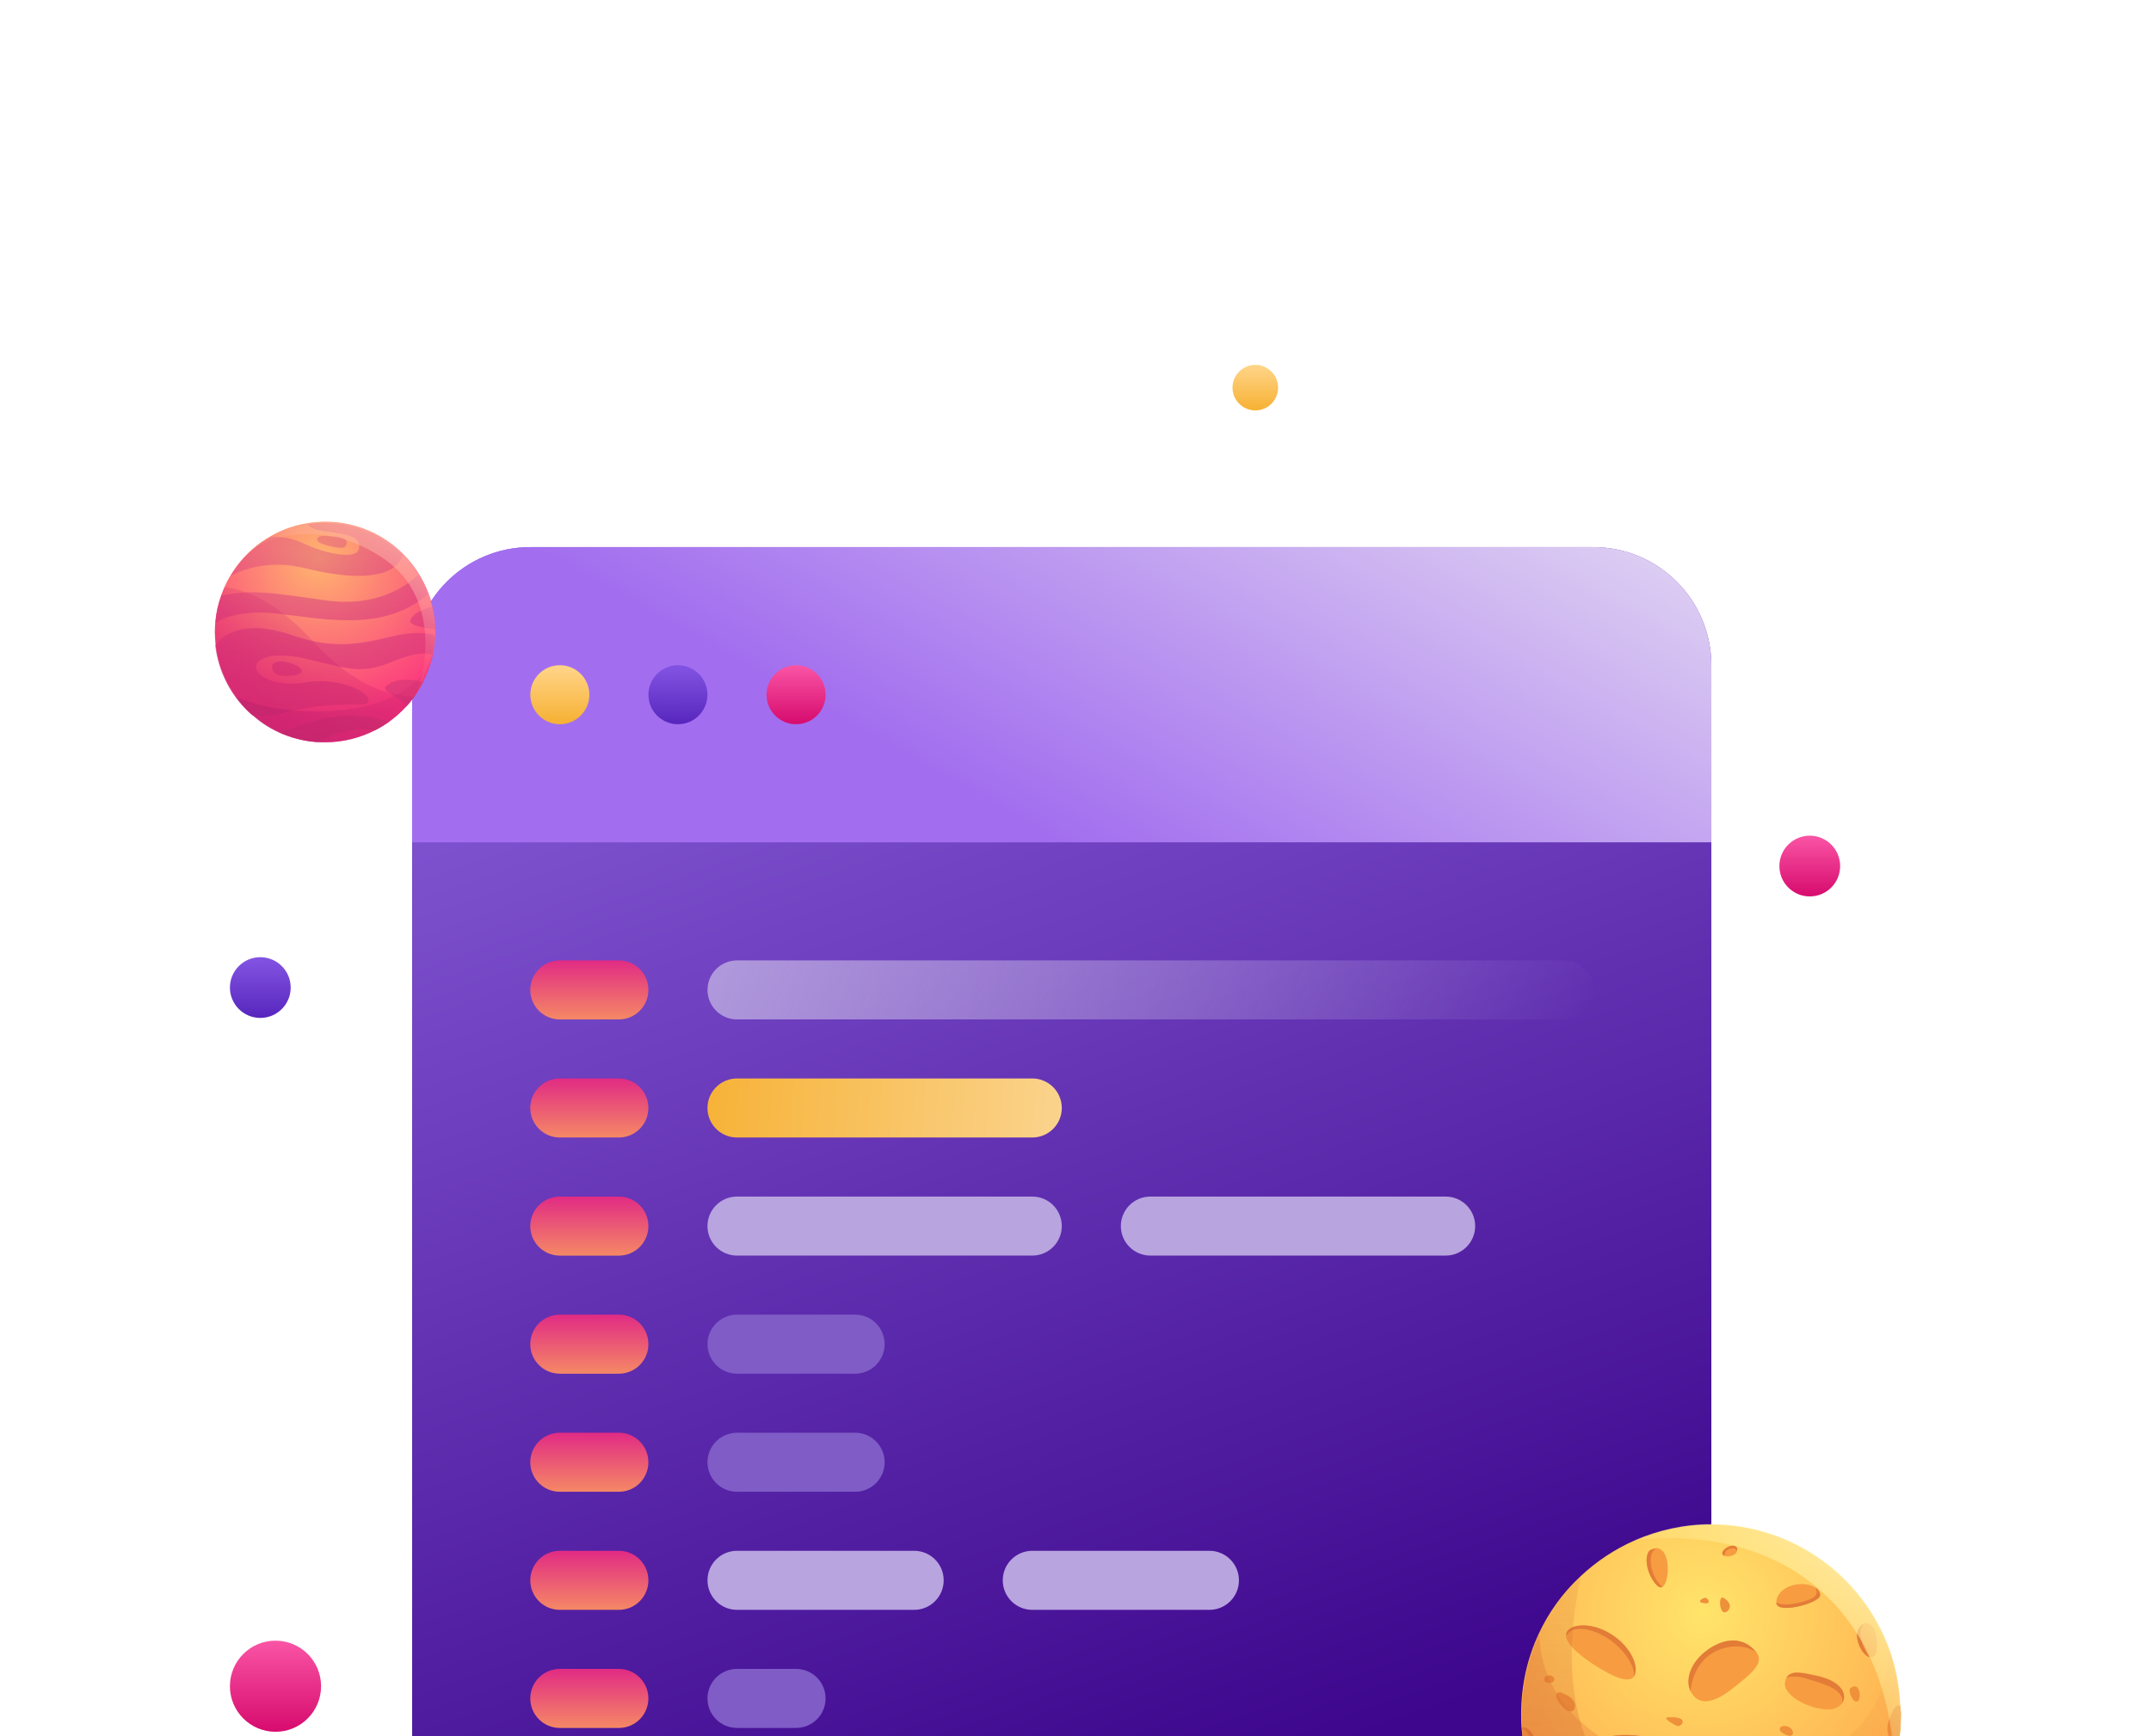 <svg width="83" height="67" viewBox="0 0 83 67" fill="none" xmlns="http://www.w3.org/2000/svg">
<mask id="mask0_2_3571" style="mask-type:alpha" maskUnits="userSpaceOnUse" x="0" y="0" width="83" height="83">
<rect x="0.08" y="0.4" width="82.062" height="82.062" fill="#C4C4C4"/>
</mask>
<g mask="url(#mask0_2_3571)">
<g filter="url(#filter0_d_2_3571)">
<path d="M20.463 20.751H61.478C63.995 20.751 66.035 22.791 66.035 25.308V66.322C66.035 68.839 63.995 70.879 61.478 70.879H20.463C17.947 70.879 15.906 68.839 15.906 66.322L15.906 25.308C15.906 22.791 17.947 20.751 20.463 20.751Z" fill="#2E1D4F"/>
<path d="M20.463 18.571H61.478C63.995 18.571 66.035 20.612 66.035 23.128V64.143C66.035 66.66 63.995 68.7 61.478 68.7H20.463C17.947 68.7 15.906 66.66 15.906 64.143L15.906 23.128C15.906 20.612 17.947 18.571 20.463 18.571Z" fill="url(#paint0_linear_2_3571)"/>
<path d="M20.463 18.571H61.478C63.995 18.571 66.035 20.612 66.035 23.128V29.964H15.906V23.128C15.906 20.612 17.947 18.571 20.463 18.571Z" fill="url(#paint1_linear_2_3571)"/>
<path d="M28.439 34.522H60.339C60.969 34.522 61.479 35.032 61.479 35.661C61.479 36.29 60.969 36.8 60.339 36.8H28.439C27.81 36.8 27.3 36.29 27.3 35.661C27.3 35.032 27.81 34.522 28.439 34.522Z" fill="url(#paint2_linear_2_3571)"/>
<path d="M28.439 39.078H39.832C40.461 39.078 40.971 39.589 40.971 40.218C40.971 40.847 40.461 41.357 39.832 41.357H28.439C27.809 41.357 27.299 40.847 27.299 40.218C27.299 39.589 27.809 39.078 28.439 39.078Z" fill="url(#paint3_linear_2_3571)"/>
<path d="M28.439 43.636H39.832C40.461 43.636 40.971 44.146 40.971 44.775C40.971 45.404 40.461 45.914 39.832 45.914H28.439C27.809 45.914 27.299 45.404 27.299 44.775C27.299 44.146 27.809 43.636 28.439 43.636Z" fill="#B8A4DF"/>
<path d="M28.44 52.75H32.997C33.626 52.75 34.136 53.26 34.136 53.889C34.136 54.519 33.626 55.029 32.997 55.029H28.44C27.81 55.029 27.3 54.519 27.3 53.889C27.3 53.26 27.81 52.75 28.44 52.75Z" fill="#7F5CC6"/>
<path d="M28.439 48.193H32.996C33.626 48.193 34.136 48.703 34.136 49.333C34.136 49.962 33.626 50.472 32.996 50.472H28.439C27.81 50.472 27.3 49.962 27.3 49.333C27.3 48.703 27.81 48.193 28.439 48.193Z" fill="#7F5CC6"/>
<path d="M21.601 61.865H23.88C24.509 61.865 25.019 62.375 25.019 63.004C25.019 63.633 24.509 64.144 23.88 64.144H21.601C20.972 64.144 20.462 63.633 20.462 63.004C20.462 62.375 20.972 61.865 21.601 61.865Z" fill="url(#paint4_linear_2_3571)"/>
<path d="M21.601 57.307H23.88C24.509 57.307 25.019 57.818 25.019 58.447C25.019 59.076 24.509 59.586 23.88 59.586H21.601C20.972 59.586 20.462 59.076 20.462 58.447C20.462 57.818 20.972 57.307 21.601 57.307Z" fill="url(#paint5_linear_2_3571)"/>
<path d="M21.601 48.193H23.88C24.509 48.193 25.019 48.704 25.019 49.333C25.019 49.962 24.509 50.472 23.88 50.472H21.601C20.972 50.472 20.462 49.962 20.462 49.333C20.462 48.704 20.972 48.193 21.601 48.193Z" fill="url(#paint6_linear_2_3571)"/>
<path d="M21.601 52.75H23.88C24.509 52.75 25.019 53.26 25.019 53.889C25.019 54.519 24.509 55.029 23.88 55.029H21.601C20.972 55.029 20.462 54.519 20.462 53.889C20.462 53.26 20.972 52.75 21.601 52.75Z" fill="url(#paint7_linear_2_3571)"/>
<path d="M21.601 43.636H23.88C24.509 43.636 25.019 44.146 25.019 44.775C25.019 45.405 24.509 45.915 23.88 45.915H21.601C20.972 45.915 20.462 45.404 20.462 44.775C20.462 44.146 20.972 43.636 21.601 43.636Z" fill="url(#paint8_linear_2_3571)"/>
<path d="M21.601 39.079H23.88C24.509 39.079 25.019 39.589 25.019 40.218C25.019 40.847 24.509 41.357 23.88 41.357H21.601C20.972 41.357 20.462 40.847 20.462 40.218C20.462 39.589 20.972 39.079 21.601 39.079Z" fill="url(#paint9_linear_2_3571)"/>
<path d="M21.601 34.522H23.88C24.509 34.522 25.019 35.032 25.019 35.661C25.019 36.29 24.509 36.8 23.88 36.8H21.601C20.972 36.8 20.462 36.29 20.462 35.661C20.462 35.032 20.972 34.522 21.601 34.522Z" fill="url(#paint10_linear_2_3571)"/>
<path d="M28.439 61.865H30.717C31.346 61.865 31.857 62.375 31.857 63.004C31.857 63.633 31.346 64.144 30.717 64.144H28.439C27.809 64.144 27.299 63.633 27.299 63.004C27.299 62.375 27.809 61.865 28.439 61.865Z" fill="#7F5CC6"/>
<path d="M28.439 57.307H35.275C35.904 57.307 36.414 57.817 36.414 58.447C36.414 59.076 35.904 59.586 35.275 59.586H28.439C27.81 59.586 27.3 59.076 27.3 58.447C27.3 57.817 27.81 57.307 28.439 57.307Z" fill="#B8A4DF"/>
<path d="M39.833 57.307H46.668C47.297 57.307 47.807 57.818 47.807 58.447C47.807 59.076 47.297 59.586 46.668 59.586H39.833C39.203 59.586 38.693 59.076 38.693 58.447C38.693 57.818 39.203 57.307 39.833 57.307Z" fill="#B8A4DF"/>
<path d="M44.389 43.636H55.782C56.411 43.636 56.922 44.146 56.922 44.775C56.922 45.404 56.411 45.914 55.782 45.914H44.389C43.76 45.914 43.25 45.404 43.25 44.775C43.25 44.146 43.76 43.636 44.389 43.636Z" fill="#B8A4DF"/>
<path d="M21.603 25.407C22.232 25.407 22.742 24.897 22.742 24.268C22.742 23.639 22.232 23.129 21.603 23.129C20.974 23.129 20.464 23.639 20.464 24.268C20.464 24.897 20.974 25.407 21.603 25.407Z" fill="url(#paint11_linear_2_3571)"/>
<path d="M48.438 13.296C48.923 13.296 49.317 12.902 49.317 12.417C49.317 11.931 48.923 11.537 48.438 11.537C47.952 11.537 47.559 11.931 47.559 12.417C47.559 12.902 47.952 13.296 48.438 13.296Z" fill="url(#paint12_linear_2_3571)"/>
<path d="M26.159 25.407C26.789 25.407 27.299 24.897 27.299 24.268C27.299 23.639 26.789 23.129 26.159 23.129C25.53 23.129 25.02 23.639 25.02 24.268C25.02 24.897 25.53 25.407 26.159 25.407Z" fill="url(#paint13_linear_2_3571)"/>
<path d="M10.044 36.742C10.692 36.742 11.217 36.217 11.217 35.57C11.217 34.922 10.692 34.398 10.044 34.398C9.397 34.398 8.872 34.922 8.872 35.57C8.872 36.217 9.397 36.742 10.044 36.742Z" fill="url(#paint14_linear_2_3571)"/>
<path d="M30.718 25.408C31.347 25.408 31.857 24.898 31.857 24.268C31.857 23.639 31.347 23.129 30.718 23.129C30.088 23.129 29.578 23.639 29.578 24.268C29.578 24.898 30.088 25.408 30.718 25.408Z" fill="url(#paint15_linear_2_3571)"/>
<path d="M10.631 64.292C11.602 64.292 12.389 63.504 12.389 62.533C12.389 61.562 11.602 60.775 10.631 60.775C9.659 60.775 8.872 61.562 8.872 62.533C8.872 63.504 9.659 64.292 10.631 64.292Z" fill="url(#paint16_linear_2_3571)"/>
<path d="M69.833 32.053C70.48 32.053 71.005 31.528 71.005 30.881C71.005 30.233 70.48 29.708 69.833 29.708C69.186 29.708 68.661 30.233 68.661 30.881C68.661 31.528 69.186 32.053 69.833 32.053Z" fill="url(#paint17_linear_2_3571)"/>
</g>
<g filter="url(#filter1_d_2_3571)">
<path d="M73.35 63.412C73.35 63.846 73.318 64.263 73.237 64.665C73.205 64.89 73.157 65.099 73.093 65.308C72.787 66.465 72.193 67.525 71.389 68.377C71.1 68.682 70.779 68.971 70.442 69.228C70.136 69.469 69.799 69.678 69.445 69.871C68.979 70.128 68.465 70.321 67.935 70.466C67.324 70.626 66.665 70.723 66.007 70.723C65.701 70.723 65.396 70.707 65.107 70.674C62.632 70.369 60.528 68.827 59.467 66.674C59.049 65.838 58.792 64.906 58.712 63.942C58.696 63.765 58.696 63.589 58.696 63.412C58.696 62.303 58.937 61.259 59.371 60.327C59.756 59.491 60.303 58.736 60.977 58.109C61.588 57.531 62.311 57.049 63.082 56.712C63.982 56.326 64.962 56.101 66.007 56.101C69.156 56.101 71.856 58.093 72.884 60.889C73.141 61.58 73.285 62.335 73.318 63.106C73.334 63.203 73.35 63.315 73.35 63.412Z" fill="url(#paint18_radial_2_3571)"/>
<path d="M59.483 66.674C59.434 66.578 59.386 66.465 59.338 66.369C59.001 65.614 58.792 64.81 58.727 63.943V63.927C58.872 63.911 59.081 63.975 59.226 64.393C59.419 64.939 60.302 66.257 59.483 66.674Z" fill="#F79C41"/>
<path d="M65.219 65.421C65.203 65.485 65.187 65.534 65.155 65.582C64.914 65.999 64.11 66.208 63.211 66.048C62.423 65.903 61.797 65.534 61.588 65.132C61.523 65.019 61.507 64.891 61.523 64.778C61.62 64.248 62.504 64.12 63.516 64.296C64.544 64.489 65.315 64.907 65.219 65.421Z" fill="#F79C41"/>
<path d="M63.066 61.95C63.05 61.95 63.05 61.95 63.066 61.95C62.857 62.256 62.23 61.983 61.491 61.501C60.897 61.115 60.463 60.713 60.431 60.424C60.431 60.36 60.431 60.295 60.479 60.231C60.688 59.926 61.491 59.894 62.214 60.376C62.953 60.858 63.259 61.645 63.066 61.95Z" fill="#F79C41"/>
<path d="M71.165 66.45C70.57 66.948 69.863 67.076 69.574 66.739C69.558 66.723 69.542 66.707 69.542 66.691C69.333 66.337 69.59 65.71 70.153 65.244C70.731 64.762 71.406 64.634 71.711 64.923C71.727 64.939 71.727 64.939 71.743 64.955C72.016 65.276 71.759 65.951 71.165 66.45Z" fill="#F79C41"/>
<path d="M66.891 62.4C66.296 62.882 65.685 63.139 65.332 62.689C65.3 62.641 65.268 62.609 65.251 62.561C65.027 62.111 65.251 61.468 65.798 61.034C66.392 60.552 67.212 60.343 67.774 61.034C67.774 61.034 67.774 61.05 67.79 61.05C68.096 61.484 67.485 61.918 66.891 62.4Z" fill="#F79C41"/>
<path d="M71.084 62.995C70.988 63.139 70.795 63.236 70.554 63.236C69.783 63.236 68.754 62.673 68.883 62.159C68.899 62.095 68.915 62.047 68.947 61.998C69.14 61.677 69.654 61.838 70.136 61.934C71.084 62.159 71.293 62.673 71.084 62.995Z" fill="#F79C41"/>
<path d="M68.561 59.187C68.545 59.171 68.545 59.139 68.545 59.106C68.529 58.881 68.738 58.56 69.172 58.448C69.445 58.367 69.815 58.383 70.04 58.528C70.136 58.592 70.216 58.672 70.232 58.801C70.313 59.106 68.706 59.54 68.561 59.187Z" fill="#F79C41"/>
<path d="M64.143 58.512C64.095 58.544 64.03 58.528 63.95 58.464C63.484 57.998 63.436 57.21 63.693 57.082C63.789 57.033 63.886 57.017 63.95 57.017C64.48 57.082 64.432 58.335 64.143 58.512Z" fill="#F79C41"/>
<path d="M72.273 61.211C72.241 61.227 72.192 61.227 72.16 61.211C71.984 61.163 71.743 60.89 71.678 60.472C71.63 60.231 71.759 59.99 71.919 59.926C72.096 59.845 72.321 59.958 72.417 60.472C72.45 60.777 72.433 61.131 72.273 61.211Z" fill="#F79C41"/>
<path d="M67.019 57.13C66.986 57.307 66.665 57.371 66.52 57.307C66.488 57.291 66.472 57.275 66.456 57.242C66.376 57.066 66.938 56.744 67.019 57.033C67.034 57.082 67.034 57.114 67.019 57.13Z" fill="#F79C41"/>
<path d="M64.786 66.803C64.593 66.707 64.448 66.626 64.481 67.012C64.529 67.398 64.818 67.478 65.075 67.478C65.332 67.494 64.947 66.9 64.786 66.803Z" fill="#EF903A"/>
<path d="M61.202 66.546C61.025 66.498 61.025 66.803 60.897 67.108C60.768 67.413 60.945 67.622 61.202 67.622C61.459 67.622 61.555 66.642 61.202 66.546Z" fill="#EF903A"/>
<path d="M60.43 62.674C60.27 62.593 60.093 62.497 60.045 62.674C59.996 62.85 60.382 63.316 60.607 63.316C60.816 63.316 60.912 62.898 60.43 62.674Z" fill="#EF903A"/>
<path d="M73.349 63.413C73.349 63.846 73.316 64.264 73.236 64.666C73.172 64.634 73.108 64.602 73.043 64.537C72.609 64.103 72.947 63.493 73.043 63.284C73.156 63.059 73.268 63.075 73.332 63.107C73.332 63.204 73.349 63.316 73.349 63.413Z" fill="#EF903A"/>
<path d="M68.914 63.879C68.673 63.846 68.529 64.055 68.914 64.216C69.3 64.393 69.252 63.927 68.914 63.879Z" fill="#EF903A"/>
<path d="M59.659 61.95C59.547 62.015 59.531 62.256 59.836 62.208C60.125 62.159 59.916 61.822 59.659 61.95Z" fill="#EF903A"/>
<path d="M65.766 58.93C65.637 58.978 65.46 59.106 65.766 59.138C66.071 59.187 65.894 58.898 65.766 58.93Z" fill="#EF903A"/>
<path d="M66.504 58.93C66.344 58.833 66.328 59.267 66.456 59.444C66.585 59.621 67.019 59.235 66.504 58.93Z" fill="#EF903A"/>
<path d="M64.352 63.541C64.126 63.557 64.609 63.846 64.737 63.879C64.866 63.927 65.251 63.493 64.352 63.541Z" fill="#EF903A"/>
<path d="M71.404 62.416C71.292 62.497 71.485 62.979 71.662 62.931C71.838 62.898 71.79 62.111 71.404 62.416Z" fill="#EF903A"/>
<path d="M67.95 65.437C67.934 65.517 67.902 65.582 67.886 65.646C67.757 65.983 67.018 66.112 66.825 65.967L66.809 65.951C66.632 65.775 66.809 65.341 66.89 65.132C67.018 64.826 67.661 64.618 67.886 64.698C68.046 64.762 68.03 65.116 67.95 65.437Z" fill="#F79C41"/>
<path d="M60.431 60.408C60.431 60.343 60.431 60.279 60.479 60.215C60.688 59.91 61.491 59.878 62.214 60.36C62.953 60.842 63.259 61.613 63.05 61.934C63.066 61.742 62.986 61.484 62.712 61.115C61.989 60.167 60.688 59.845 60.431 60.408Z" fill="#E27C37"/>
<path d="M65.219 65.421C65.203 65.485 65.187 65.534 65.155 65.582C65.139 65.501 64.978 64.923 64.255 64.682C63.5 64.425 62.487 64.216 61.893 64.682C61.7 64.827 61.62 64.987 61.588 65.132C61.523 65.019 61.507 64.891 61.523 64.778C61.62 64.248 62.504 64.12 63.516 64.296C64.544 64.489 65.315 64.907 65.219 65.421Z" fill="#E27C37"/>
<path d="M66.408 60.906C65.605 61.179 65.267 61.966 65.235 62.545C65.01 62.095 65.235 61.452 65.782 61.018C66.376 60.536 67.196 60.327 67.758 61.018C67.758 61.018 67.758 61.034 67.774 61.034C67.533 60.874 67.083 60.681 66.408 60.906Z" fill="#E27C37"/>
<path d="M67.95 65.437C67.95 65.132 67.87 64.778 67.532 64.875C67.195 64.971 66.825 65.582 66.809 65.967L66.793 65.951C66.616 65.775 66.793 65.341 66.874 65.132C67.002 64.826 67.645 64.618 67.87 64.698C68.046 64.762 68.03 65.116 67.95 65.437Z" fill="#E27C37"/>
<path d="M71.084 62.995C71.18 62.432 70.28 62.239 69.814 62.079C69.365 61.918 69.059 61.966 68.931 62.014C69.124 61.693 69.638 61.854 70.12 61.95C71.084 62.159 71.293 62.673 71.084 62.995Z" fill="#E27C37"/>
<path d="M68.561 59.187C68.544 59.171 68.544 59.139 68.544 59.106C68.818 59.283 69.508 59.139 69.894 58.962C70.167 58.833 70.119 58.656 70.039 58.528C70.135 58.592 70.216 58.672 70.232 58.801C70.312 59.106 68.705 59.54 68.561 59.187Z" fill="#E27C37"/>
<path d="M64.143 58.512C64.095 58.544 64.03 58.528 63.95 58.464C63.484 57.998 63.436 57.21 63.693 57.082C63.789 57.033 63.886 57.017 63.95 57.017C63.854 57.033 63.693 57.13 63.693 57.499C63.709 57.949 63.918 58.303 64.143 58.512Z" fill="#E27C37"/>
<path d="M67.019 57.13C67.002 57.05 66.938 56.985 66.761 57.033C66.601 57.066 66.552 57.194 66.537 57.307C66.504 57.291 66.488 57.275 66.472 57.242C66.392 57.066 66.954 56.744 67.035 57.033C67.035 57.082 67.035 57.114 67.019 57.13Z" fill="#E27C37"/>
<path d="M71.695 64.907C71.599 64.875 70.908 64.682 70.12 65.598C69.719 66.064 69.574 66.417 69.542 66.674C69.333 66.321 69.59 65.694 70.153 65.228C70.715 64.746 71.39 64.618 71.695 64.907Z" fill="#E27C37"/>
<path d="M72.144 61.227C71.967 61.179 71.726 60.906 71.662 60.488C71.614 60.247 71.743 60.006 71.903 59.942C71.839 60.038 71.775 60.167 71.791 60.36C71.823 60.665 71.951 60.97 72.144 61.227Z" fill="#E27C37"/>
<path d="M59.483 66.674C59.434 66.578 59.386 66.465 59.338 66.369C59.547 66.176 59.74 65.839 59.483 65.308C59.161 64.634 59.017 64.071 58.727 63.959V63.943C58.872 63.927 59.081 63.991 59.226 64.409C59.419 64.939 60.302 66.257 59.483 66.674Z" fill="#E27C37"/>
<path opacity="0.35" d="M73.349 63.412C73.349 63.846 73.317 64.264 73.237 64.666C72.996 66.079 72.337 67.365 71.405 68.377C70.843 68.972 70.2 69.486 69.477 69.872C69.011 70.129 68.497 70.322 67.967 70.466C67.356 70.627 66.697 70.723 66.038 70.723C65.733 70.723 65.428 70.707 65.139 70.675C62.664 70.37 60.559 68.827 59.499 66.674C59.081 65.838 58.824 64.907 58.744 63.943C58.727 63.766 58.727 63.589 58.727 63.412C58.727 62.304 58.969 61.259 59.402 60.327C59.467 66.658 72.562 68.249 72.9 60.89C73.157 61.581 73.301 62.336 73.333 63.107C73.333 63.203 73.349 63.316 73.349 63.412Z" fill="url(#paint19_linear_2_3571)"/>
<path opacity="0.45" d="M70.458 69.229C70.152 69.47 69.815 69.679 69.461 69.872C68.995 70.129 68.481 70.322 67.951 70.466C67.34 70.627 66.682 70.723 66.023 70.723C65.718 70.723 65.412 70.707 65.123 70.675C62.649 70.37 60.544 68.827 59.483 66.674C59.065 65.839 58.808 64.907 58.728 63.943C58.712 63.766 58.712 63.589 58.712 63.412C58.712 62.304 58.953 61.259 59.387 60.327C59.772 59.492 60.319 58.737 60.994 58.11C58.953 67.831 66.457 69.181 70.458 69.229Z" fill="url(#paint20_linear_2_3571)"/>
<path d="M73.35 63.412C73.35 63.846 73.318 64.264 73.237 64.666C73.205 64.891 73.157 65.1 73.093 65.308C72.836 59.428 68.851 56.085 63.099 56.696C63.998 56.31 64.979 56.085 66.023 56.085C69.172 56.085 71.872 58.078 72.9 60.874C73.157 61.565 73.302 62.32 73.334 63.091C73.334 63.203 73.35 63.316 73.35 63.412Z" fill="url(#paint21_linear_2_3571)"/>
</g>
<g filter="url(#filter2_d_2_3571)">
<path d="M16.796 21.657C16.796 21.696 16.796 21.727 16.796 21.765C16.788 21.996 16.765 22.22 16.727 22.435C16.719 22.458 16.719 22.489 16.711 22.512C16.696 22.597 16.673 22.681 16.649 22.759C16.573 23.043 16.465 23.313 16.334 23.575C16.295 23.66 16.249 23.736 16.203 23.814C16.188 23.844 16.172 23.867 16.157 23.898C16.11 23.975 16.057 24.052 16.01 24.122C15.903 24.268 15.795 24.406 15.672 24.537C15.479 24.745 15.271 24.93 15.04 25.099C14.863 25.23 14.671 25.346 14.47 25.446C13.893 25.739 13.238 25.908 12.545 25.908C12.437 25.908 12.337 25.908 12.237 25.9C11.713 25.862 11.221 25.731 10.766 25.523C10.389 25.354 10.05 25.123 9.742 24.853C9.503 24.645 9.288 24.406 9.103 24.152C8.687 23.575 8.41 22.897 8.325 22.15C8.31 21.988 8.294 21.827 8.294 21.657C8.294 21.526 8.302 21.403 8.31 21.28C8.341 20.91 8.418 20.556 8.541 20.225C8.579 20.125 8.618 20.017 8.664 19.917C8.733 19.755 8.818 19.594 8.91 19.447C9.134 19.078 9.411 18.747 9.734 18.462C9.958 18.261 10.204 18.092 10.466 17.946C10.897 17.699 11.375 17.53 11.883 17.453C12.098 17.422 12.322 17.399 12.545 17.399C13.723 17.399 14.786 17.876 15.556 18.646C15.787 18.877 15.987 19.132 16.157 19.401C16.303 19.64 16.434 19.894 16.534 20.163C16.596 20.317 16.642 20.479 16.68 20.649C16.75 20.926 16.788 21.211 16.796 21.511C16.796 21.573 16.796 21.611 16.796 21.657Z" fill="url(#paint22_radial_2_3571)"/>
<path d="M15.541 18.685C15.256 19.578 13.793 19.701 11.737 19.186C10.482 18.877 9.481 19.193 8.903 19.478C9.281 18.854 9.82 18.338 10.459 17.984C11.029 17.946 11.491 18.131 11.837 18.292C12.615 18.639 13.739 18.862 13.839 18.469C13.963 17.984 13.516 17.899 12.538 17.769C12.13 17.715 11.945 17.607 11.876 17.499C12.091 17.468 12.315 17.445 12.538 17.445C13.709 17.445 14.771 17.923 15.541 18.685Z" fill="url(#paint23_linear_2_3571)"/>
<path d="M16.519 20.202C14.841 21.619 12.731 21.187 10.79 20.956C9.373 20.787 8.634 21.095 8.311 21.303C8.341 20.941 8.418 20.587 8.542 20.256C9.704 20.009 10.428 20.132 12.538 20.433C14.579 20.725 15.742 19.84 16.142 19.439C16.296 19.678 16.419 19.94 16.519 20.202Z" fill="url(#paint24_linear_2_3571)"/>
<path d="M16.781 21.788C16.773 22.042 16.742 22.289 16.696 22.535C16.38 22.443 15.957 22.466 15.133 22.805C13.985 23.274 13.508 23.105 11.983 22.728C10.458 22.35 9.835 22.704 9.881 23.028C9.927 23.351 10.582 23.798 11.829 23.598C13.077 23.398 14.224 23.944 14.224 24.299C14.224 24.653 13.053 24.221 10.974 24.768C10.543 24.884 10.112 24.907 9.719 24.861C8.949 24.183 8.425 23.236 8.302 22.173C8.957 21.341 10.097 21.388 11.198 21.757C12.522 22.204 13.4 22.258 14.994 21.857C15.972 21.611 16.503 21.688 16.781 21.788Z" fill="url(#paint25_linear_2_3571)"/>
<path d="M16.326 23.59C16.149 23.944 15.918 24.268 15.656 24.553C15.579 24.114 14.439 23.968 15.04 23.644C15.463 23.413 16.041 23.513 16.326 23.59Z" fill="url(#paint26_linear_2_3571)"/>
<path d="M15.025 25.107C14.848 25.238 14.656 25.353 14.463 25.453C14.001 25.384 13.362 25.392 12.661 25.715C12.5 25.785 12.361 25.846 12.23 25.9C11.706 25.862 11.214 25.731 10.759 25.523C11.098 25.461 11.398 25.323 12.138 25.092C13.331 24.722 14.456 24.945 15.025 25.107Z" fill="url(#paint27_linear_2_3571)"/>
<path d="M10.735 22.797C10.412 22.835 10.458 23.12 10.635 23.267C10.812 23.413 11.582 23.367 11.636 23.19C11.69 23.013 11.136 22.751 10.735 22.797Z" fill="url(#paint28_linear_2_3571)"/>
<path d="M12.884 17.969C12.607 17.969 12.307 17.869 12.237 18.069C12.16 18.269 13.215 18.492 13.316 18.369C13.408 18.238 13.462 17.969 12.884 17.969Z" fill="url(#paint29_linear_2_3571)"/>
<path d="M16.78 21.542C16.334 21.511 15.803 21.395 15.833 21.226C15.887 20.926 16.426 20.748 16.665 20.679C16.734 20.964 16.773 21.249 16.78 21.542Z" fill="url(#paint30_linear_2_3571)"/>
<path d="M16.01 24.345L16.041 24.26C16.026 24.306 16.01 24.337 16.01 24.345Z" fill="url(#paint31_linear_2_3571)"/>
<path opacity="0.45" d="M16.002 24.129C15.894 24.276 15.787 24.414 15.663 24.545C15.471 24.753 15.263 24.938 15.032 25.107C14.855 25.238 14.662 25.354 14.462 25.454C13.884 25.746 13.23 25.916 12.537 25.916C12.429 25.916 12.329 25.916 12.229 25.908C11.705 25.869 11.212 25.739 10.758 25.531C10.381 25.361 10.042 25.13 9.734 24.861C8.964 24.183 8.44 23.228 8.317 22.158C8.302 21.996 8.286 21.834 8.286 21.665C8.286 21.534 8.294 21.411 8.302 21.288C8.332 20.918 8.409 20.564 8.533 20.233C8.571 20.133 8.61 20.025 8.656 19.925C9.526 20.017 10.696 20.51 12.059 21.996C13.707 23.783 15.086 24.16 16.002 24.129Z" fill="url(#paint32_linear_2_3571)"/>
<path opacity="0.45" d="M16.648 22.766C16.572 23.051 16.464 23.321 16.333 23.582C16.233 23.775 16.125 23.96 16.002 24.129C15.894 24.275 15.786 24.414 15.663 24.545C15.47 24.753 15.262 24.938 15.031 25.107C14.854 25.238 14.662 25.354 14.461 25.454C13.884 25.746 13.229 25.916 12.536 25.916C12.429 25.916 12.329 25.916 12.228 25.908C11.705 25.869 11.212 25.738 10.758 25.531C10.38 25.361 10.041 25.13 9.733 24.861C9.495 24.653 9.279 24.414 9.094 24.16C9.764 24.429 10.519 24.614 11.381 24.684C14.862 24.938 16.163 23.667 16.648 22.766Z" fill="url(#paint33_linear_2_3571)"/>
<path opacity="0.75" d="M16.796 21.657C16.796 21.696 16.796 21.727 16.796 21.765C16.788 21.996 16.765 22.22 16.726 22.435L16.203 23.821L16.041 24.245C16.072 24.168 16.11 24.052 16.149 23.906C16.449 22.859 16.934 20.217 14.724 18.77C11.952 16.96 9.765 18.439 9.727 18.469C9.95 18.269 10.196 18.1 10.458 17.953C10.889 17.707 11.367 17.538 11.875 17.461C12.091 17.43 12.314 17.407 12.537 17.407C13.716 17.407 14.778 17.884 15.548 18.654C15.779 18.885 15.979 19.139 16.149 19.409C16.295 19.648 16.426 19.902 16.526 20.171C16.588 20.325 16.634 20.487 16.672 20.656C16.742 20.934 16.78 21.218 16.788 21.519C16.796 21.573 16.796 21.611 16.796 21.657Z" fill="url(#paint34_linear_2_3571)"/>
</g>
</g>
<defs>
<filter id="filter0_d_2_3571" x="2.515" y="7.723" width="74.847" height="72.056" filterUnits="userSpaceOnUse" color-interpolation-filters="sRGB">
<feFlood flood-opacity="0" result="BackgroundImageFix"/>
<feColorMatrix in="SourceAlpha" type="matrix" values="0 0 0 0 0 0 0 0 0 0 0 0 0 0 0 0 0 0 127 0" result="hardAlpha"/>
<feOffset dy="2.543"/>
<feGaussianBlur stdDeviation="3.178"/>
<feColorMatrix type="matrix" values="0 0 0 0 0.156 0 0 0 0 0.137 0 0 0 0 0.537 0 0 0 0.58 0"/>
<feBlend mode="normal" in2="BackgroundImageFix" result="effect1_dropShadow_2_3571"/>
<feBlend mode="normal" in="SourceGraphic" in2="effect1_dropShadow_2_3571" result="shape"/>
</filter>
<filter id="filter1_d_2_3571" x="55.96" y="56.085" width="20.125" height="20.109" filterUnits="userSpaceOnUse" color-interpolation-filters="sRGB">
<feFlood flood-opacity="0" result="BackgroundImageFix"/>
<feColorMatrix in="SourceAlpha" type="matrix" values="0 0 0 0 0 0 0 0 0 0 0 0 0 0 0 0 0 0 127 0" result="hardAlpha"/>
<feOffset dy="2.735"/>
<feGaussianBlur stdDeviation="1.368"/>
<feColorMatrix type="matrix" values="0 0 0 0 0 0 0 0 0 0 0 0 0 0 0 0 0 0 0.15 0"/>
<feBlend mode="normal" in2="BackgroundImageFix" result="effect1_dropShadow_2_3571"/>
<feBlend mode="normal" in="SourceGraphic" in2="effect1_dropShadow_2_3571" result="shape"/>
</filter>
<filter id="filter2_d_2_3571" x="5.551" y="17.399" width="13.981" height="13.988" filterUnits="userSpaceOnUse" color-interpolation-filters="sRGB">
<feFlood flood-opacity="0" result="BackgroundImageFix"/>
<feColorMatrix in="SourceAlpha" type="matrix" values="0 0 0 0 0 0 0 0 0 0 0 0 0 0 0 0 0 0 127 0" result="hardAlpha"/>
<feOffset dy="2.735"/>
<feGaussianBlur stdDeviation="1.368"/>
<feColorMatrix type="matrix" values="0 0 0 0 0 0 0 0 0 0 0 0 0 0 0 0 0 0 0.15 0"/>
<feBlend mode="normal" in2="BackgroundImageFix" result="effect1_dropShadow_2_3571"/>
<feBlend mode="normal" in="SourceGraphic" in2="effect1_dropShadow_2_3571" result="shape"/>
</filter>
<linearGradient id="paint0_linear_2_3571" x1="20.265" y1="10.398" x2="40.971" y2="68.7" gradientUnits="userSpaceOnUse">
<stop stop-color="#966EE8"/>
<stop offset="1" stop-color="#3D068C"/>
</linearGradient>
<linearGradient id="paint1_linear_2_3571" x1="51.596" y1="10.943" x2="40.971" y2="29.964" gradientUnits="userSpaceOnUse">
<stop stop-color="#DFD2F2"/>
<stop offset="1" stop-color="#A26EEF"/>
</linearGradient>
<linearGradient id="paint2_linear_2_3571" x1="28.167" y1="23.475" x2="60.587" y2="38.459" gradientUnits="userSpaceOnUse">
<stop stop-color="#B8A4DF"/>
<stop offset="1" stop-color="#B8A4DF" stop-opacity="0"/>
</linearGradient>
<linearGradient id="paint3_linear_2_3571" x1="27.043" y1="39.087" x2="59.575" y2="41.432" gradientUnits="userSpaceOnUse">
<stop stop-color="#F7B236"/>
<stop offset="1" stop-color="white"/>
</linearGradient>
<linearGradient id="paint4_linear_2_3571" x1="22.741" y1="61.865" x2="22.741" y2="64.144" gradientUnits="userSpaceOnUse">
<stop stop-color="#E12B84"/>
<stop offset="1" stop-color="#F58865"/>
</linearGradient>
<linearGradient id="paint5_linear_2_3571" x1="22.741" y1="57.307" x2="22.741" y2="59.586" gradientUnits="userSpaceOnUse">
<stop stop-color="#E12B84"/>
<stop offset="1" stop-color="#F58865"/>
</linearGradient>
<linearGradient id="paint6_linear_2_3571" x1="22.741" y1="48.193" x2="22.741" y2="50.472" gradientUnits="userSpaceOnUse">
<stop stop-color="#E12B84"/>
<stop offset="1" stop-color="#F58865"/>
</linearGradient>
<linearGradient id="paint7_linear_2_3571" x1="22.741" y1="52.75" x2="22.741" y2="55.029" gradientUnits="userSpaceOnUse">
<stop stop-color="#E12B84"/>
<stop offset="1" stop-color="#F58865"/>
</linearGradient>
<linearGradient id="paint8_linear_2_3571" x1="22.741" y1="43.636" x2="22.741" y2="45.915" gradientUnits="userSpaceOnUse">
<stop stop-color="#E12B84"/>
<stop offset="1" stop-color="#F58865"/>
</linearGradient>
<linearGradient id="paint9_linear_2_3571" x1="22.741" y1="39.079" x2="22.741" y2="41.357" gradientUnits="userSpaceOnUse">
<stop stop-color="#E12B84"/>
<stop offset="1" stop-color="#F58865"/>
</linearGradient>
<linearGradient id="paint10_linear_2_3571" x1="22.741" y1="34.522" x2="22.741" y2="36.8" gradientUnits="userSpaceOnUse">
<stop stop-color="#E12B84"/>
<stop offset="1" stop-color="#F58865"/>
</linearGradient>
<linearGradient id="paint11_linear_2_3571" x1="21.475" y1="25.312" x2="21.475" y2="23.261" gradientUnits="userSpaceOnUse">
<stop stop-color="#F7B236"/>
<stop offset="1" stop-color="#FFD385"/>
</linearGradient>
<linearGradient id="paint12_linear_2_3571" x1="48.339" y1="13.222" x2="48.339" y2="11.639" gradientUnits="userSpaceOnUse">
<stop stop-color="#F7B236"/>
<stop offset="1" stop-color="#FFD385"/>
</linearGradient>
<linearGradient id="paint13_linear_2_3571" x1="26.159" y1="26.485" x2="26.164" y2="23.261" gradientUnits="userSpaceOnUse">
<stop stop-color="#420FAB"/>
<stop offset="1" stop-color="#8152E1"/>
</linearGradient>
<linearGradient id="paint14_linear_2_3571" x1="10.044" y1="37.85" x2="10.049" y2="34.533" gradientUnits="userSpaceOnUse">
<stop stop-color="#420FAB"/>
<stop offset="1" stop-color="#8152E1"/>
</linearGradient>
<linearGradient id="paint15_linear_2_3571" x1="30.561" y1="25.312" x2="30.561" y2="22.968" gradientUnits="userSpaceOnUse">
<stop stop-color="#D80E70"/>
<stop offset="1" stop-color="#FC5AA9"/>
</linearGradient>
<linearGradient id="paint16_linear_2_3571" x1="10.388" y1="64.144" x2="10.388" y2="60.526" gradientUnits="userSpaceOnUse">
<stop stop-color="#D80E70"/>
<stop offset="1" stop-color="#FC5AA9"/>
</linearGradient>
<linearGradient id="paint17_linear_2_3571" x1="69.671" y1="31.955" x2="69.671" y2="29.542" gradientUnits="userSpaceOnUse">
<stop stop-color="#D80E70"/>
<stop offset="1" stop-color="#FC5AA9"/>
</linearGradient>
<radialGradient id="paint18_radial_2_3571" cx="0" cy="0" r="1" gradientUnits="userSpaceOnUse" gradientTransform="translate(65.705 59.536) scale(11.171)">
<stop stop-color="#FFE46A"/>
<stop offset="1" stop-color="#FFA44A"/>
</radialGradient>
<linearGradient id="paint19_linear_2_3571" x1="59.778" y1="67.276" x2="72.716" y2="61.223" gradientUnits="userSpaceOnUse">
<stop stop-color="#E27437"/>
<stop offset="1" stop-color="#E27437" stop-opacity="0.2"/>
</linearGradient>
<linearGradient id="paint20_linear_2_3571" x1="64.614" y1="73.99" x2="64.543" y2="55.86" gradientUnits="userSpaceOnUse">
<stop stop-color="#CC622E"/>
<stop offset="1" stop-color="#CC622E" stop-opacity="0.2"/>
</linearGradient>
<linearGradient id="paint21_linear_2_3571" x1="72.535" y1="56.09" x2="68.084" y2="61.022" gradientUnits="userSpaceOnUse">
<stop stop-color="#FFF2B6"/>
<stop offset="1" stop-color="#FFF49A" stop-opacity="0.2"/>
</linearGradient>
<radialGradient id="paint22_radial_2_3571" cx="0" cy="0" r="1" gradientUnits="userSpaceOnUse" gradientTransform="translate(12.317 18.846) scale(6.372)">
<stop stop-color="#FFB56F"/>
<stop offset="1" stop-color="#FB367E"/>
</radialGradient>
<linearGradient id="paint23_linear_2_3571" x1="13.483" y1="27.574" x2="11.42" y2="13.653" gradientUnits="userSpaceOnUse">
<stop stop-color="#E0386F"/>
<stop offset="1" stop-color="#C93890" stop-opacity="0"/>
</linearGradient>
<linearGradient id="paint24_linear_2_3571" x1="13.426" y1="27.583" x2="11.362" y2="13.661" gradientUnits="userSpaceOnUse">
<stop stop-color="#E0386F"/>
<stop offset="1" stop-color="#C93890" stop-opacity="0"/>
</linearGradient>
<linearGradient id="paint25_linear_2_3571" x1="13.381" y1="27.589" x2="11.317" y2="13.668" gradientUnits="userSpaceOnUse">
<stop stop-color="#E0386F"/>
<stop offset="1" stop-color="#C93890" stop-opacity="0"/>
</linearGradient>
<linearGradient id="paint26_linear_2_3571" x1="16.109" y1="27.185" x2="14.045" y2="13.264" gradientUnits="userSpaceOnUse">
<stop stop-color="#E0386F"/>
<stop offset="1" stop-color="#C93890" stop-opacity="0"/>
</linearGradient>
<linearGradient id="paint27_linear_2_3571" x1="13.232" y1="27.611" x2="11.168" y2="13.69" gradientUnits="userSpaceOnUse">
<stop stop-color="#E0386F"/>
<stop offset="1" stop-color="#C93890" stop-opacity="0"/>
</linearGradient>
<linearGradient id="paint28_linear_2_3571" x1="11.772" y1="27.828" x2="9.708" y2="13.906" gradientUnits="userSpaceOnUse">
<stop stop-color="#E0386F"/>
<stop offset="1" stop-color="#C93890" stop-opacity="0"/>
</linearGradient>
<linearGradient id="paint29_linear_2_3571" x1="14.186" y1="27.47" x2="12.123" y2="13.549" gradientUnits="userSpaceOnUse">
<stop stop-color="#E0386F"/>
<stop offset="1" stop-color="#C93890" stop-opacity="0"/>
</linearGradient>
<linearGradient id="paint30_linear_2_3571" x1="17.157" y1="27.029" x2="15.093" y2="13.108" gradientUnits="userSpaceOnUse">
<stop stop-color="#E0386F"/>
<stop offset="1" stop-color="#C93890" stop-opacity="0"/>
</linearGradient>
<linearGradient id="paint31_linear_2_3571" x1="16.445" y1="27.149" x2="14.371" y2="13.16" gradientUnits="userSpaceOnUse">
<stop stop-color="#E0386F"/>
<stop offset="1" stop-color="#C93890" stop-opacity="0"/>
</linearGradient>
<linearGradient id="paint32_linear_2_3571" x1="10.908" y1="24.527" x2="13.22" y2="20.464" gradientUnits="userSpaceOnUse">
<stop stop-color="#CA1B6A"/>
<stop offset="1" stop-color="#CA1B6A" stop-opacity="0.1"/>
</linearGradient>
<linearGradient id="paint33_linear_2_3571" x1="10.641" y1="27.733" x2="13.943" y2="21.579" gradientUnits="userSpaceOnUse">
<stop stop-color="#A41B6A"/>
<stop offset="1" stop-color="#B51B6A" stop-opacity="0.13"/>
</linearGradient>
<linearGradient id="paint34_linear_2_3571" x1="15.928" y1="17.653" x2="13.526" y2="20.581" gradientUnits="userSpaceOnUse">
<stop stop-color="#FFB8B1"/>
<stop offset="1" stop-color="#FFC4B1" stop-opacity="0.1"/>
</linearGradient>
</defs>
</svg>
